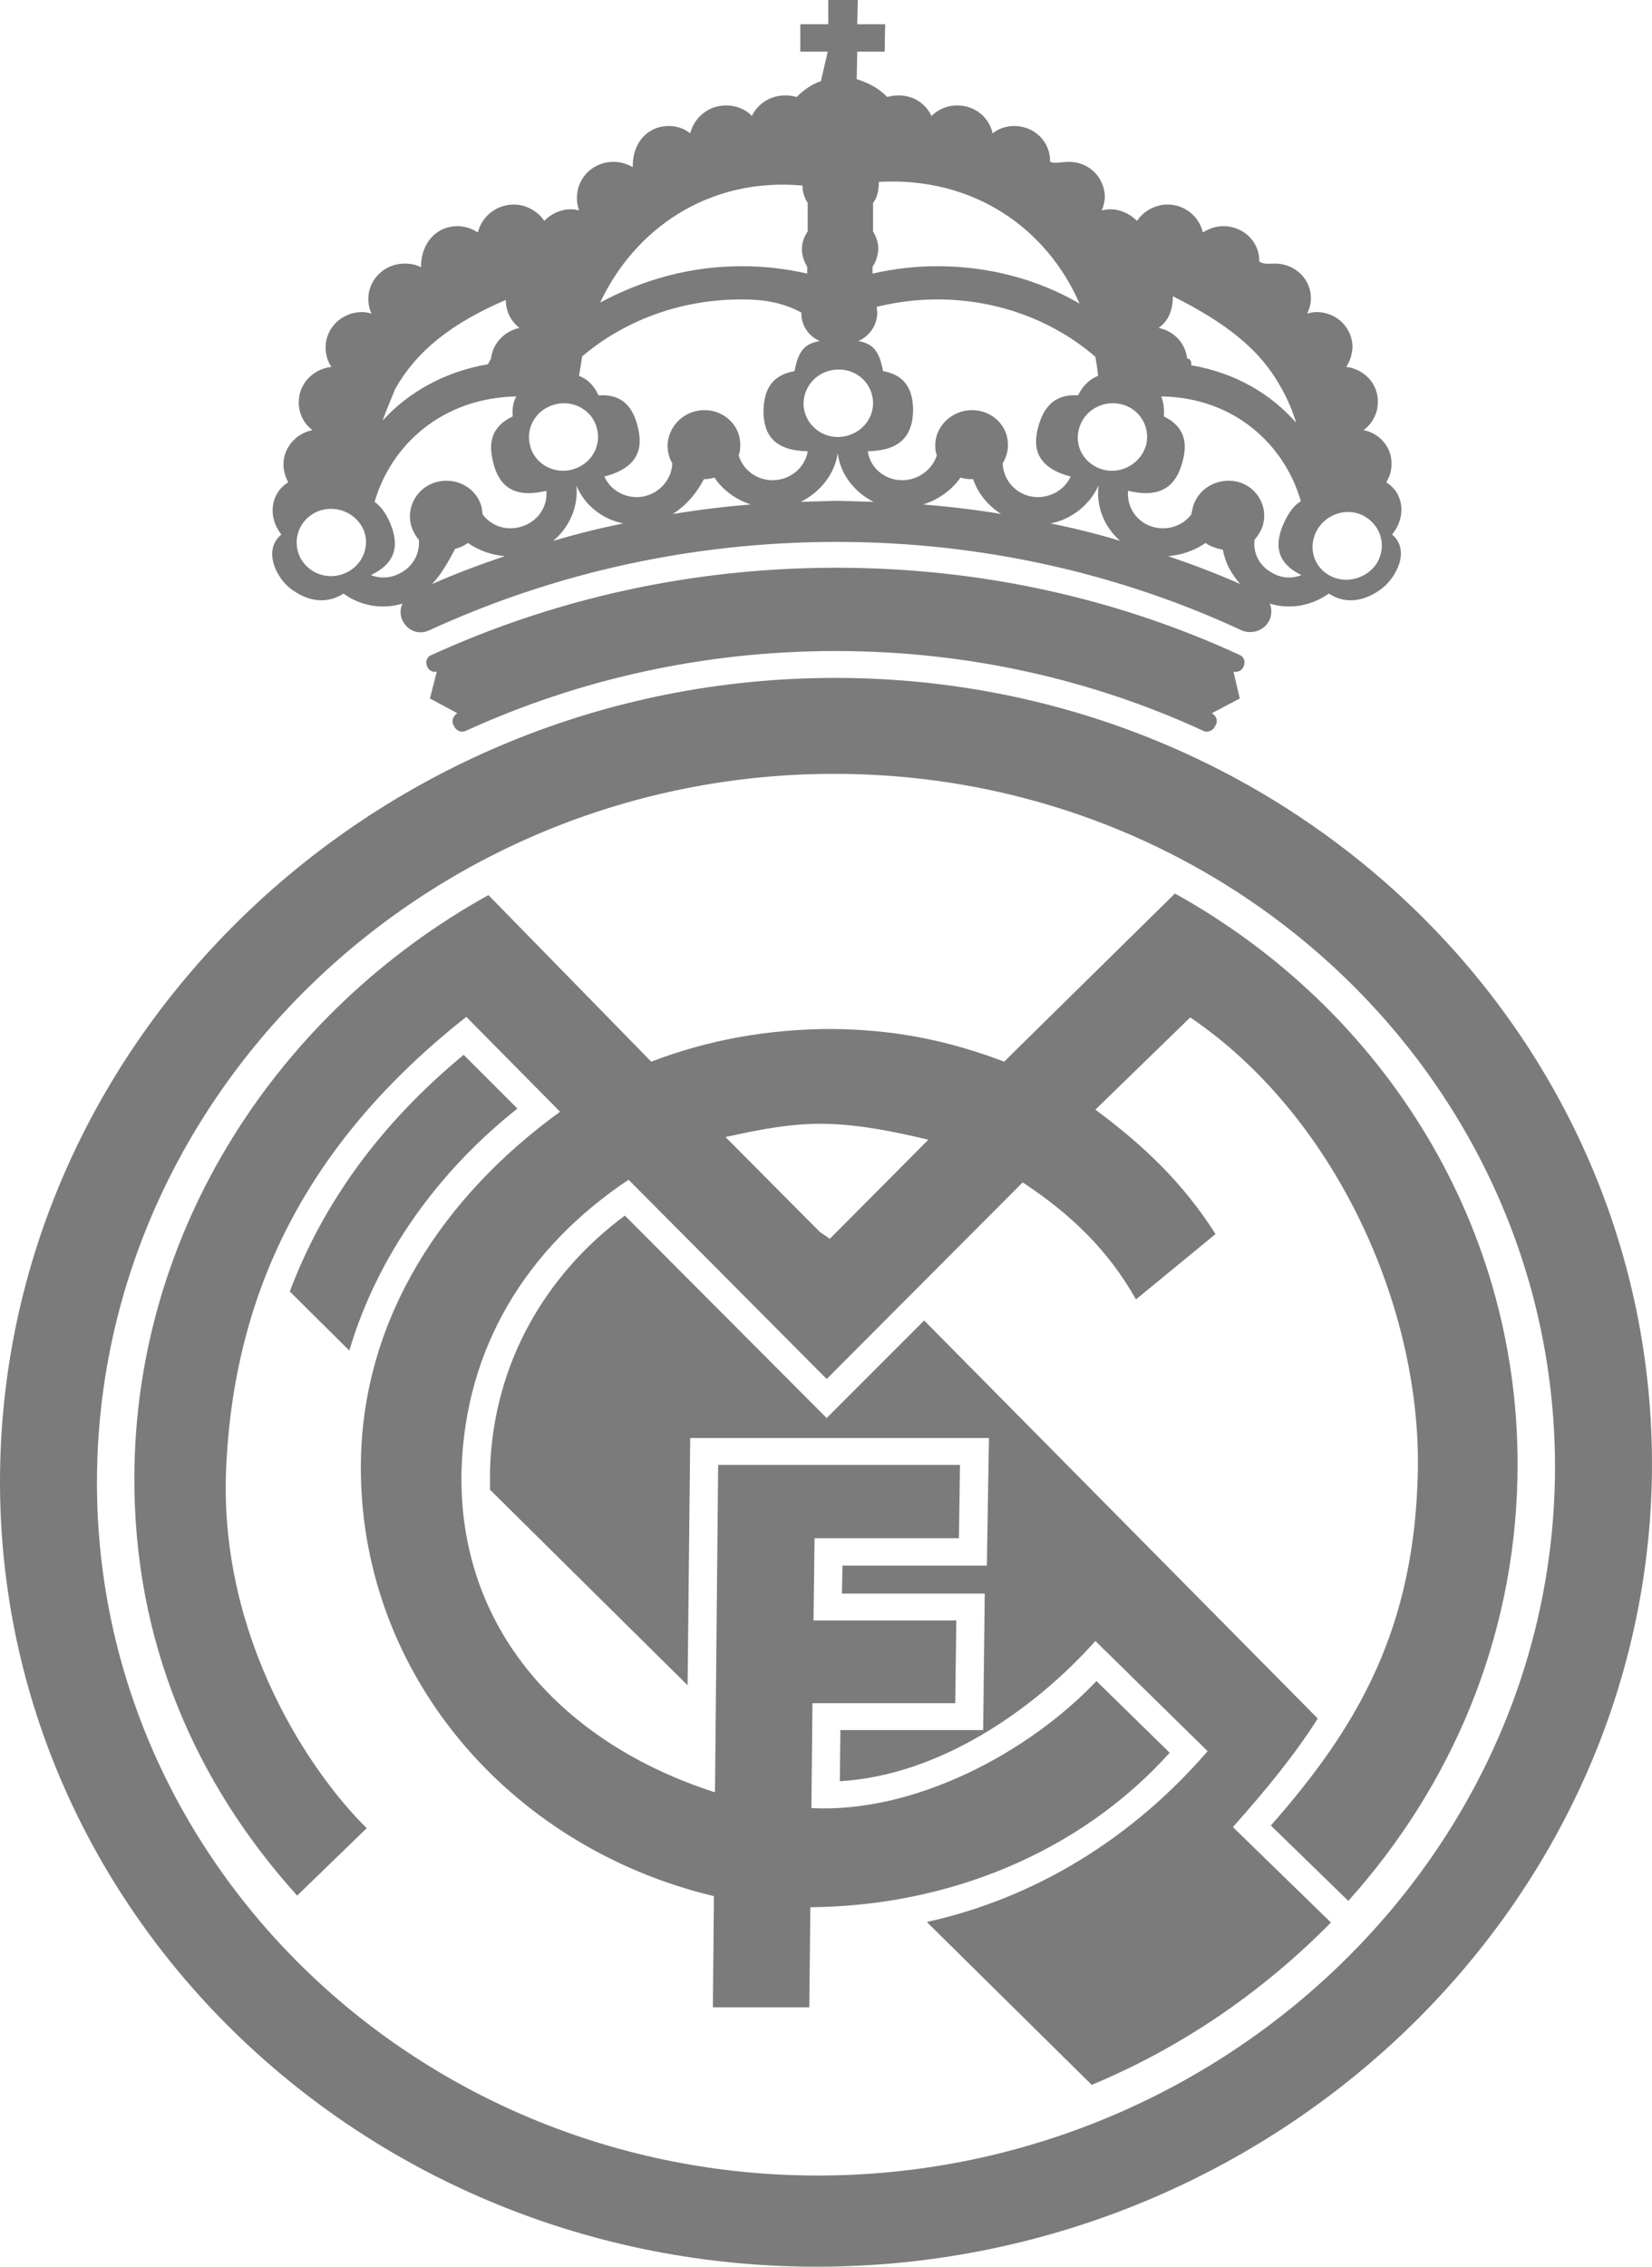 <?xml version="1.0" encoding="utf-8"?>
<!-- Generator: Adobe Illustrator 15.0.0, SVG Export Plug-In . SVG Version: 6.00 Build 0)  -->
<!DOCTYPE svg PUBLIC "-//W3C//DTD SVG 1.1//EN" "http://www.w3.org/Graphics/SVG/1.1/DTD/svg11.dtd">
<svg version="1.1" id="Layer_1" xmlns="http://www.w3.org/2000/svg" xmlns:xlink="http://www.w3.org/1999/xlink" x="0px" y="0px"
	 width="31.354px" height="43px" viewBox="0 0 31.354 43" enable-background="new 0 0 31.354 43" xml:space="preserve">
<path fill-rule="evenodd" clip-rule="evenodd" fill="#7B7B7B" d="M22.04,7.52c0.04,0.1,0.06,0.23,0.05,0.38
	c0.41,0.2,0.45,0.52,0.35,0.87c-0.11,0.41-0.37,0.7-1.03,0.54C21.38,9.62,21.58,9.92,21.9,10c0.27,0.07,0.55-0.03,0.71-0.24
	l0.03-0.14c0.1-0.36,0.48-0.57,0.85-0.48c0.36,0.09,0.58,0.46,0.48,0.82c-0.03,0.1-0.09,0.2-0.16,0.28
	c-0.03,0.25,0.09,0.5,0.34,0.63c0.17,0.1,0.37,0.11,0.55,0.04c-0.49-0.24-0.5-0.59-0.35-0.95c0.08-0.18,0.18-0.36,0.34-0.45
	C24.38,8.43,23.42,7.54,22.04,7.52z M24.3,7.33c-0.38-0.69-1.02-1.2-2.04-1.71c0,0.29-0.1,0.48-0.27,0.6
	c0.29,0.06,0.51,0.29,0.54,0.58c0.06,0,0.09,0.06,0.08,0.13c0.83,0.14,1.51,0.54,1.99,1.09C24.53,7.79,24.43,7.55,24.3,7.33z
	 M11.05,6.76C11.03,6.88,11.01,7,10.99,7.13c0.15,0.06,0.28,0.17,0.37,0.37c0.46-0.03,0.65,0.23,0.74,0.58
	c0.11,0.41,0.03,0.79-0.63,0.96c0.13,0.29,0.46,0.45,0.78,0.37c0.3-0.08,0.5-0.34,0.51-0.62c-0.06-0.1-0.09-0.22-0.09-0.34
	c0.01-0.37,0.32-0.67,0.7-0.67s0.69,0.3,0.68,0.67c0,0.07-0.01,0.13-0.03,0.19c0.08,0.27,0.34,0.47,0.64,0.47
	c0.34,0,0.62-0.24,0.67-0.55c-0.67-0.01-0.84-0.35-0.84-0.77c0.01-0.36,0.13-0.67,0.59-0.75c0.07-0.37,0.18-0.52,0.48-0.57
	c-0.21-0.09-0.36-0.3-0.35-0.54c-0.37-0.2-0.73-0.25-1.14-0.25C12.9,5.68,11.84,6.09,11.05,6.76z M11.39,5.74
	c0.84-0.45,1.74-0.69,2.69-0.69c0.44,0,0.84,0.05,1.24,0.14V5.06c-0.06-0.1-0.1-0.21-0.1-0.33c0-0.13,0.04-0.24,0.11-0.34V3.85
	c-0.06-0.09-0.1-0.21-0.1-0.33C13.45,3.36,12.05,4.34,11.39,5.74z M8.14,11.96c-0.2,0.09-0.41,0-0.5-0.19
	c-0.05-0.1-0.05-0.22,0-0.32c-0.39,0.12-0.81,0.04-1.12-0.19c-0.36,0.23-0.72,0.12-1-0.09c-0.29-0.22-0.53-0.74-0.18-1.03
	C5.07,9.8,5.14,9.35,5.47,9.15c-0.05-0.1-0.09-0.21-0.09-0.34c0-0.32,0.24-0.59,0.55-0.65C5.77,8.04,5.67,7.85,5.67,7.63
	c0-0.35,0.27-0.63,0.62-0.67c-0.07-0.1-0.11-0.23-0.11-0.37c0-0.37,0.31-0.67,0.69-0.67c0.06,0,0.12,0.01,0.18,0.03
	C7.01,5.86,6.99,5.77,6.99,5.67C6.99,5.3,7.3,5,7.68,5C7.79,5,7.9,5.02,7.99,5.07c0-0.48,0.31-0.78,0.69-0.78
	c0.15,0,0.28,0.05,0.39,0.12c0.07-0.3,0.35-0.53,0.68-0.53c0.24,0,0.46,0.13,0.58,0.31c0.12-0.13,0.31-0.22,0.51-0.22
	c0.05,0,0.1,0.01,0.15,0.02c-0.03-0.08-0.04-0.16-0.04-0.24c0-0.38,0.31-0.68,0.69-0.68c0.14,0,0.26,0.04,0.37,0.1
	c-0.01-0.48,0.3-0.78,0.68-0.78c0.16,0,0.3,0.05,0.41,0.14C13.18,2.22,13.45,2,13.78,2c0.19,0,0.37,0.07,0.49,0.2
	c0.11-0.23,0.35-0.39,0.63-0.39c0.08,0,0.15,0.01,0.22,0.03c0.13-0.13,0.28-0.24,0.46-0.3l0.13-0.56h-0.52V0.46h0.53V0h0.56
	l-0.01,0.46h0.53l-0.01,0.52h-0.52L16.26,1.5c0.3,0.1,0.45,0.21,0.58,0.34c0.07-0.02,0.14-0.03,0.22-0.03
	c0.28,0,0.51,0.16,0.62,0.39c0.13-0.13,0.3-0.2,0.49-0.2c0.33,0,0.6,0.22,0.67,0.53c0.11-0.09,0.26-0.14,0.41-0.14
	c0.38,0,0.69,0.3,0.68,0.68c0.1,0.04,0.22,0,0.36,0c0.38,0,0.68,0.3,0.68,0.68c-0.01,0.08-0.02,0.16-0.06,0.24
	c0.05-0.01,0.11-0.02,0.16-0.02c0.2,0,0.38,0.09,0.51,0.22c0.12-0.18,0.34-0.31,0.58-0.31c0.33,0,0.6,0.23,0.67,0.53
	c0.11-0.07,0.24-0.12,0.39-0.12c0.38,0,0.69,0.3,0.68,0.67C23.98,5.02,24.09,5,24.2,5c0.38,0,0.69,0.3,0.68,0.67
	c0,0.1-0.03,0.19-0.07,0.28c0.06-0.02,0.12-0.03,0.18-0.03c0.38,0,0.68,0.3,0.68,0.67c-0.01,0.14-0.05,0.27-0.12,0.37
	c0.34,0.04,0.61,0.32,0.6,0.67c0,0.22-0.11,0.41-0.27,0.53c0.31,0.06,0.54,0.33,0.53,0.65c0,0.13-0.04,0.24-0.1,0.34
	c0.33,0.2,0.39,0.65,0.11,0.99c0.35,0.29,0.09,0.81-0.2,1.03c-0.28,0.21-0.65,0.32-1,0.09c-0.32,0.23-0.74,0.31-1.12,0.19
	c0.04,0.1,0.04,0.22-0.01,0.32c-0.09,0.19-0.33,0.27-0.52,0.19c-2.3-1.07-4.92-1.68-7.69-1.68S10.49,10.88,8.14,11.96z M7.11,9.52
	c0.14,0.1,0.24,0.26,0.31,0.44c0.14,0.36,0.12,0.71-0.38,0.95c0.18,0.07,0.38,0.06,0.56-0.04c0.25-0.13,0.37-0.38,0.35-0.63
	c-0.07-0.08-0.12-0.18-0.15-0.28C7.71,9.6,7.93,9.23,8.3,9.14c0.37-0.09,0.75,0.12,0.84,0.48l0.02,0.14
	c0.16,0.21,0.43,0.31,0.7,0.24c0.33-0.08,0.54-0.38,0.51-0.69C9.71,9.47,9.46,9.18,9.36,8.77C9.27,8.42,9.31,8.1,9.73,7.9
	C9.72,7.75,9.74,7.62,9.8,7.52C8.38,7.55,7.42,8.45,7.11,9.52z M9.32,6.8c0.03-0.29,0.26-0.52,0.54-0.58C9.7,6.1,9.6,5.91,9.6,5.69
	C8.55,6.14,7.9,6.67,7.5,7.38c-0.15,0.36-0.18,0.44-0.24,0.6c0.49-0.54,1.18-0.93,2-1.07L9.32,6.8z M16.65,5.93
	c0,0.24-0.15,0.45-0.36,0.54c0.29,0.05,0.4,0.2,0.47,0.57c0.45,0.08,0.57,0.39,0.57,0.75c-0.01,0.42-0.19,0.76-0.86,0.77
	c0.04,0.31,0.32,0.55,0.65,0.55c0.31,0,0.57-0.2,0.66-0.47c-0.02-0.06-0.03-0.12-0.03-0.19c0-0.37,0.32-0.67,0.7-0.67
	c0.38,0,0.69,0.3,0.68,0.67c0,0.12-0.04,0.24-0.1,0.34c0.01,0.28,0.2,0.54,0.5,0.62c0.32,0.08,0.66-0.08,0.79-0.37
	c-0.65-0.17-0.73-0.55-0.61-0.96c0.1-0.35,0.3-0.61,0.75-0.58c0.1-0.2,0.23-0.31,0.38-0.37c-0.01-0.12-0.03-0.24-0.05-0.36
	c-0.77-0.67-1.83-1.09-3-1.09c-0.4,0-0.77,0.05-1.15,0.14L16.65,5.93z M20.49,5.76c-0.62-1.42-2-2.41-3.81-2.31
	c0,0.19-0.04,0.31-0.11,0.4v0.54c0.06,0.1,0.1,0.21,0.1,0.34c-0.01,0.12-0.04,0.23-0.11,0.33v0.13c0.4-0.09,0.8-0.14,1.23-0.14
	C18.79,5.05,19.72,5.31,20.49,5.76z M9.58,10.55c-0.25-0.02-0.5-0.11-0.7-0.25c-0.07,0.05-0.15,0.09-0.24,0.11
	c-0.14,0.26-0.26,0.48-0.44,0.67C8.65,10.88,9.11,10.71,9.58,10.55z M20.85,9.21c-0.17,0.37-0.51,0.64-0.91,0.72
	c0.45,0.09,0.89,0.2,1.32,0.33C20.96,10,20.8,9.61,20.85,9.21z M19,9.75c-0.25-0.16-0.44-0.39-0.53-0.66
	c-0.11,0-0.18-0.01-0.24-0.03c-0.17,0.24-0.42,0.42-0.71,0.51C18.02,9.61,18.52,9.67,19,9.75z M14.25,9.57
	c-0.28-0.09-0.53-0.27-0.69-0.51c-0.07,0.02-0.13,0.03-0.2,0.03c-0.14,0.27-0.34,0.5-0.59,0.66C13.26,9.67,13.75,9.61,14.25,9.57z
	 M10.94,9.21c0.04,0.4-0.13,0.79-0.44,1.05c0.44-0.13,0.88-0.24,1.33-0.33C11.43,9.85,11.09,9.58,10.94,9.21z M15.2,9.52l0.69-0.02
	l0.69,0.02C16.22,9.34,15.95,9,15.9,8.6C15.84,9,15.56,9.34,15.2,9.52z M22.17,10.55c0.47,0.16,0.92,0.33,1.37,0.53
	c-0.17-0.19-0.29-0.41-0.33-0.65c-0.18-0.04-0.26-0.08-0.33-0.13C22.68,10.44,22.43,10.53,22.17,10.55z M25,10.05
	c-0.18,0.31-0.08,0.7,0.24,0.87c0.31,0.17,0.72,0.05,0.9-0.25c0.18-0.32,0.07-0.7-0.25-0.88C25.58,9.62,25.18,9.74,25,10.05z
	 M20.48,8.13c-0.1,0.34,0.11,0.69,0.46,0.78c0.35,0.09,0.71-0.12,0.81-0.46c0.09-0.34-0.11-0.69-0.46-0.78
	C20.93,7.58,20.57,7.79,20.48,8.13z M6.87,9.99c-0.18-0.31-0.58-0.43-0.9-0.26C5.65,9.9,5.54,10.29,5.71,10.6
	c0.18,0.31,0.57,0.42,0.89,0.25C6.92,10.68,7.04,10.29,6.87,9.99z M11.33,8.13c-0.08-0.34-0.44-0.55-0.79-0.46
	c-0.36,0.09-0.57,0.44-0.48,0.78C10.14,8.79,10.5,9,10.85,8.91C11.21,8.82,11.42,8.47,11.33,8.13z M16.57,7.65
	c0-0.36-0.29-0.64-0.65-0.64c-0.37,0-0.66,0.28-0.67,0.64c0,0.35,0.29,0.64,0.65,0.64C16.27,8.29,16.57,8,16.57,7.65z M23.41,12.74
	l0.12,0.51L23,13.53c0.09,0.05,0.12,0.15,0.07,0.23c-0.04,0.1-0.15,0.15-0.24,0.1c-2.11-0.97-4.47-1.51-6.97-1.51
	c-2.51,0-4.88,0.54-7.01,1.51c-0.1,0.05-0.2,0-0.24-0.1c-0.05-0.08-0.01-0.18,0.07-0.23l-0.52-0.28l0.13-0.51
	c-0.07,0.02-0.15-0.02-0.18-0.09c-0.04-0.08-0.02-0.18,0.07-0.22c2.34-1.07,4.94-1.66,7.69-1.66c2.76,0,5.35,0.59,7.67,1.66
	c0.08,0.04,0.1,0.14,0.06,0.22C23.57,12.72,23.49,12.76,23.41,12.74z M15.83,14.68c-7.69,0-13.98,6.06-13.99,13.43
	c-0.01,7.27,6.14,13.16,13.68,13.16s13.83-5.89,13.99-13.16C29.67,20.74,23.52,14.68,15.83,14.68z M15.85,12.86
	c8.74,0,15.69,6.89,15.5,15.25C31.15,36.34,24.05,43,15.5,43S0,36.34,0,28.11C0,19.75,7.11,12.86,15.85,12.86z M28.8,28.03
	c-0.06,3.07-1.26,5.86-3.21,8.03l-1.47-1.43c1.65-1.87,2.73-3.73,2.79-6.72c0.06-3.15-1.59-6.76-4.32-8.61l-1.8,1.75
	c0.93,0.69,1.67,1.4,2.28,2.36l-1.51,1.24c-0.53-0.94-1.24-1.62-2.15-2.22l-3.72,3.73l-3.76-3.78c-1.95,1.3-3.1,3.2-3.17,5.5
	c-0.08,3.03,1.94,5.2,4.81,6.12l0.06-6.21h4.59l-0.02,1.39h-2.74l-0.02,1.56h2.71l-0.02,1.57h-2.71L15.4,34.3
	c1.97,0.1,4.13-1.06,5.41-2.41l1.39,1.36c-1.72,1.91-4.23,2.91-6.82,2.93l-0.02,1.9h-1.83l0.02-2.11c-3.94-0.94-6.77-4.3-6.7-8.27
	c0.05-2.72,1.57-5.01,3.78-6.61l-1.78-1.8c-2.88,2.27-4.42,5.06-4.56,8.62c-0.12,3.19,1.61,5.73,2.67,6.77l-1.32,1.28
	c-1.95-2.16-3.1-4.84-3.09-7.93c0.01-4.68,2.72-8.83,6.72-11.05l3.09,3.16c1.07-0.41,2.21-0.62,3.43-0.62
	c1.17,0.01,2.19,0.21,3.27,0.62l0.16-0.16l3.08-3.03C26.28,19.16,28.9,23.31,28.8,28.03z M17.62,21.62
	c-0.64-0.15-1.26-0.28-1.91-0.3c-0.66-0.02-1.31,0.11-1.94,0.25l1.79,1.8l0.19,0.13L17.62,21.62z M17.54,25.05l7.47,7.55
	c-0.43,0.68-0.97,1.34-1.61,2.06l1.86,1.81c-1.28,1.3-2.81,2.36-4.54,3.08l-3.13-3.09c2.09-0.46,3.92-1.61,5.33-3.24l-2.13-2.09
	c-1.18,1.32-2.97,2.55-4.85,2.66l0.01-0.97h2.71l0.03-2.59h-2.71l0.01-0.53h2.74l0.04-2.42H13.1l-0.05,4.69L9.3,28.26v-0.37
	c0.06-2.07,1.1-3.75,2.56-4.83l3.53,3.54l0.3,0.3L17.54,25.05z M6.63,25.62L5.5,24.5c0.64-1.7,1.74-3.2,3.3-4.49l1.02,1.02
	C8.33,22.21,7.17,23.8,6.63,25.62z"/>
</svg>
